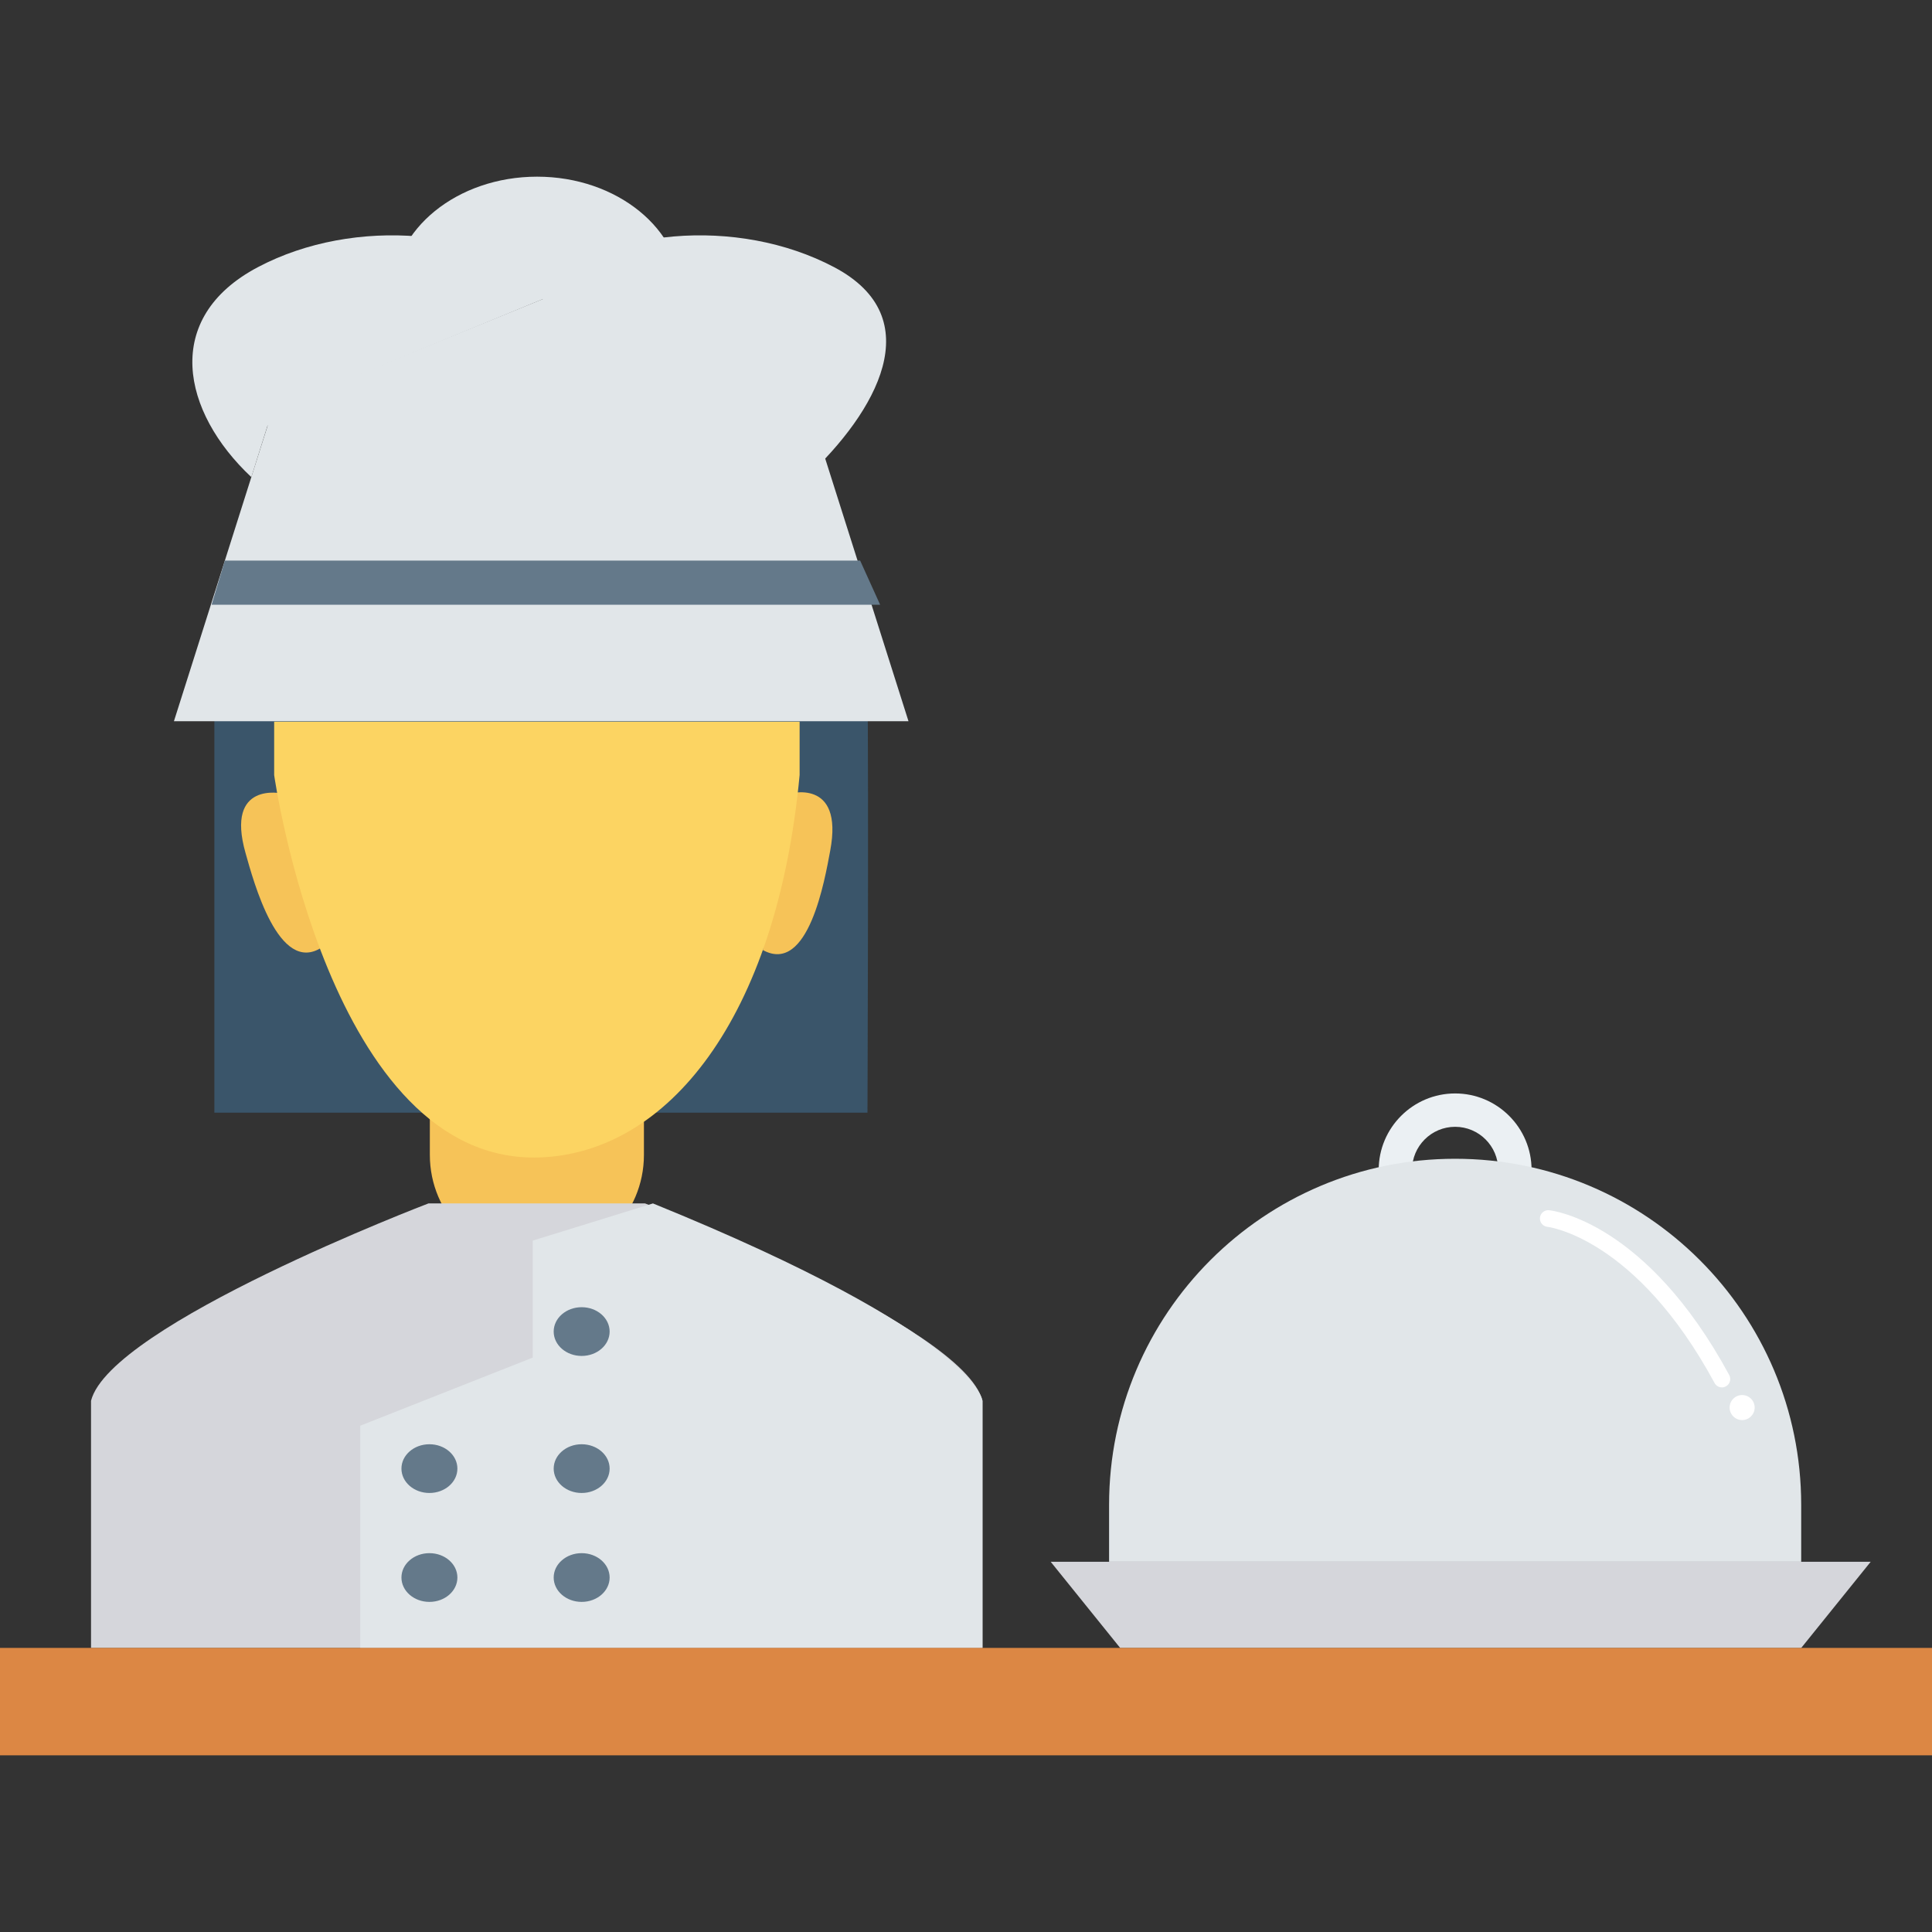 <?xml version="1.0" encoding="iso-8859-1"?>
<!-- Generator: Adobe Illustrator 19.0.0, SVG Export Plug-In . SVG Version: 6.00 Build 0)  -->
<svg version="1.1" id="Capa_1" xmlns="http://www.w3.org/2000/svg" xmlns:xlink="http://www.w3.org/1999/xlink" x="0px" y="0px"
	 viewBox="0 0 468.293 468.293" style="enable-background:new 0 0 468.293 468.293;" xml:space="preserve">
<rect x="0" y="0" width="468.293" height="468.293" fill="#333333" stroke="none"/>
<path style="fill:#3A556A;" d="M51.962,269.699h158.302c0,0,0.312-78.444,0-105.475c-0.192-16.676-12.814-38.085-87.782-37.135
	c-24.159,0.306-65.454,8.419-70.52,41.3V269.699z"/>
<g>
	<path style="fill:#F6C358;" d="M191.034,192.442c0,0,13.546-4.097,10.201,13.742c-1.295,6.905-5.255,30.178-16.336,24.095"/>
	<path style="fill:#F6C358;" d="M68.418,192.343c0,0-13.879-3.138-8.906,14.41c1.925,6.793,8.011,29.714,18.497,22.877"/>
	<path style="fill:#F6C358;" d="M130.135,305.878L130.135,305.878c-14.33,0-25.946-11.616-25.946-25.946v-11.283h51.892v11.283
		C156.081,294.262,144.465,305.878,130.135,305.878z"/>
</g>
<path style="fill:#FCD462;" d="M66.454,187.862c0,0,13.334,94.378,64.3,92.689c30.886-1.024,57.499-33.411,63.063-92.689v-12.933
	H66.454V187.862z"/>
<path style="fill:#D5D6DB;" d="M156.359,291.695h-52.514c0,0-77.11,29.416-81.781,47.837v59.915h216.076v-59.915
	C233.469,321.11,156.359,291.695,156.359,291.695z"/>
<path style="fill:#E1E6E9;" d="M158.268,291.695l-29.133,9.007v28.358l-41.812,16.511v53.876h150.815v-59.915
	C238.139,339.532,236.895,323.649,158.268,291.695z"/>
<g>
	<ellipse style="fill:#64798A;" cx="104.086" cy="355.974" rx="6.781" ry="5.907"/>
	<ellipse style="fill:#64798A;" cx="104.086" cy="382.373" rx="6.781" ry="5.907"/>
	<ellipse style="fill:#64798A;" cx="140.987" cy="382.373" rx="6.781" ry="5.907"/>
	<ellipse style="fill:#64798A;" cx="140.987" cy="355.974" rx="6.781" ry="5.907"/>
	<ellipse style="fill:#64798A;" cx="140.987" cy="322.756" rx="6.781" ry="5.907"/>
</g>
<g>
	<polygon style="fill:#E1E6E9;" points="220.206,174.812 42.159,174.812 66.852,96.939 195.513,96.939 	"/>
	<path style="fill:#E1E6E9;" d="M202.164,64.747c-23.369-12.338-55.954-9.555-72.78,6.217l66.135,44.681
		C212.345,99.873,225.534,77.085,202.164,64.747z"/>
</g>
<polygon style="fill:#64798A;" points="54.505,135.876 208.486,135.876 213.335,146.582 51.286,146.582 "/>
<g>
	<path style="fill:#E1E6E9;" d="M62.523,64.747c-23.369,12.338-18.428,35.127-1.603,50.899l5.064-16.073l69.318-28.609
		C118.477,55.192,85.892,52.408,62.523,64.747z"/>
	<polygon style="fill:#E1E6E9;" points="195.52,103.507 135.302,70.964 56.551,103.128 	"/>
	<path style="fill:#E1E6E9;" d="M130.185,42.824c-19.345,0-35.028,12.734-35.028,28.442h70.055
		C165.212,55.558,149.53,42.824,130.185,42.824z"/>
</g>
<path style="fill:#EBF0F3;" d="M371.235,283.566h-8.085c0-5.758-4.685-10.443-10.443-10.443c-5.758,0-10.443,4.685-10.443,10.443
	h-8.085c0-10.216,8.311-18.528,18.528-18.528C362.924,265.038,371.235,273.349,371.235,283.566z"/>
<path style="fill:#E1E6E9;" d="M436.587,378.561H268.828V364.75c0-46.325,37.554-83.879,83.879-83.879h0
	c46.325,0,83.879,37.554,83.879,83.879V378.561z"/>
<polygon style="fill:#D5D6DB;" points="436.587,399.447 271.523,399.447 254.68,378.561 453.43,378.561 "/>
<g>
	<path style="fill:#FFFFFF;" d="M417.37,336.289c-0.718,0-1.413-0.384-1.779-1.061c-19.057-35.256-40.309-37.839-40.521-37.862
		c-1.111-0.114-1.917-1.108-1.803-2.219c0.116-1.111,1.107-1.913,2.219-1.803c0.954,0.099,23.6,2.845,43.661,39.962
		c0.532,0.982,0.166,2.208-0.817,2.738C418.024,336.211,417.695,336.289,417.37,336.289z"/>
	<circle style="fill:#FFFFFF;" cx="422.275" cy="341.176" r="3.035"/>
</g>
<rect y="399.431" style="fill:#DC8744;" width="468.293" height="26.037"/>
<g>
</g>
<g>
</g>
<g>
</g>
<g>
</g>
<g>
</g>
<g>
</g>
<g>
</g>
<g>
</g>
<g>
</g>
<g>
</g>
<g>
</g>
<g>
</g>
<g>
</g>
<g>
</g>
<g>
</g>
</svg>
